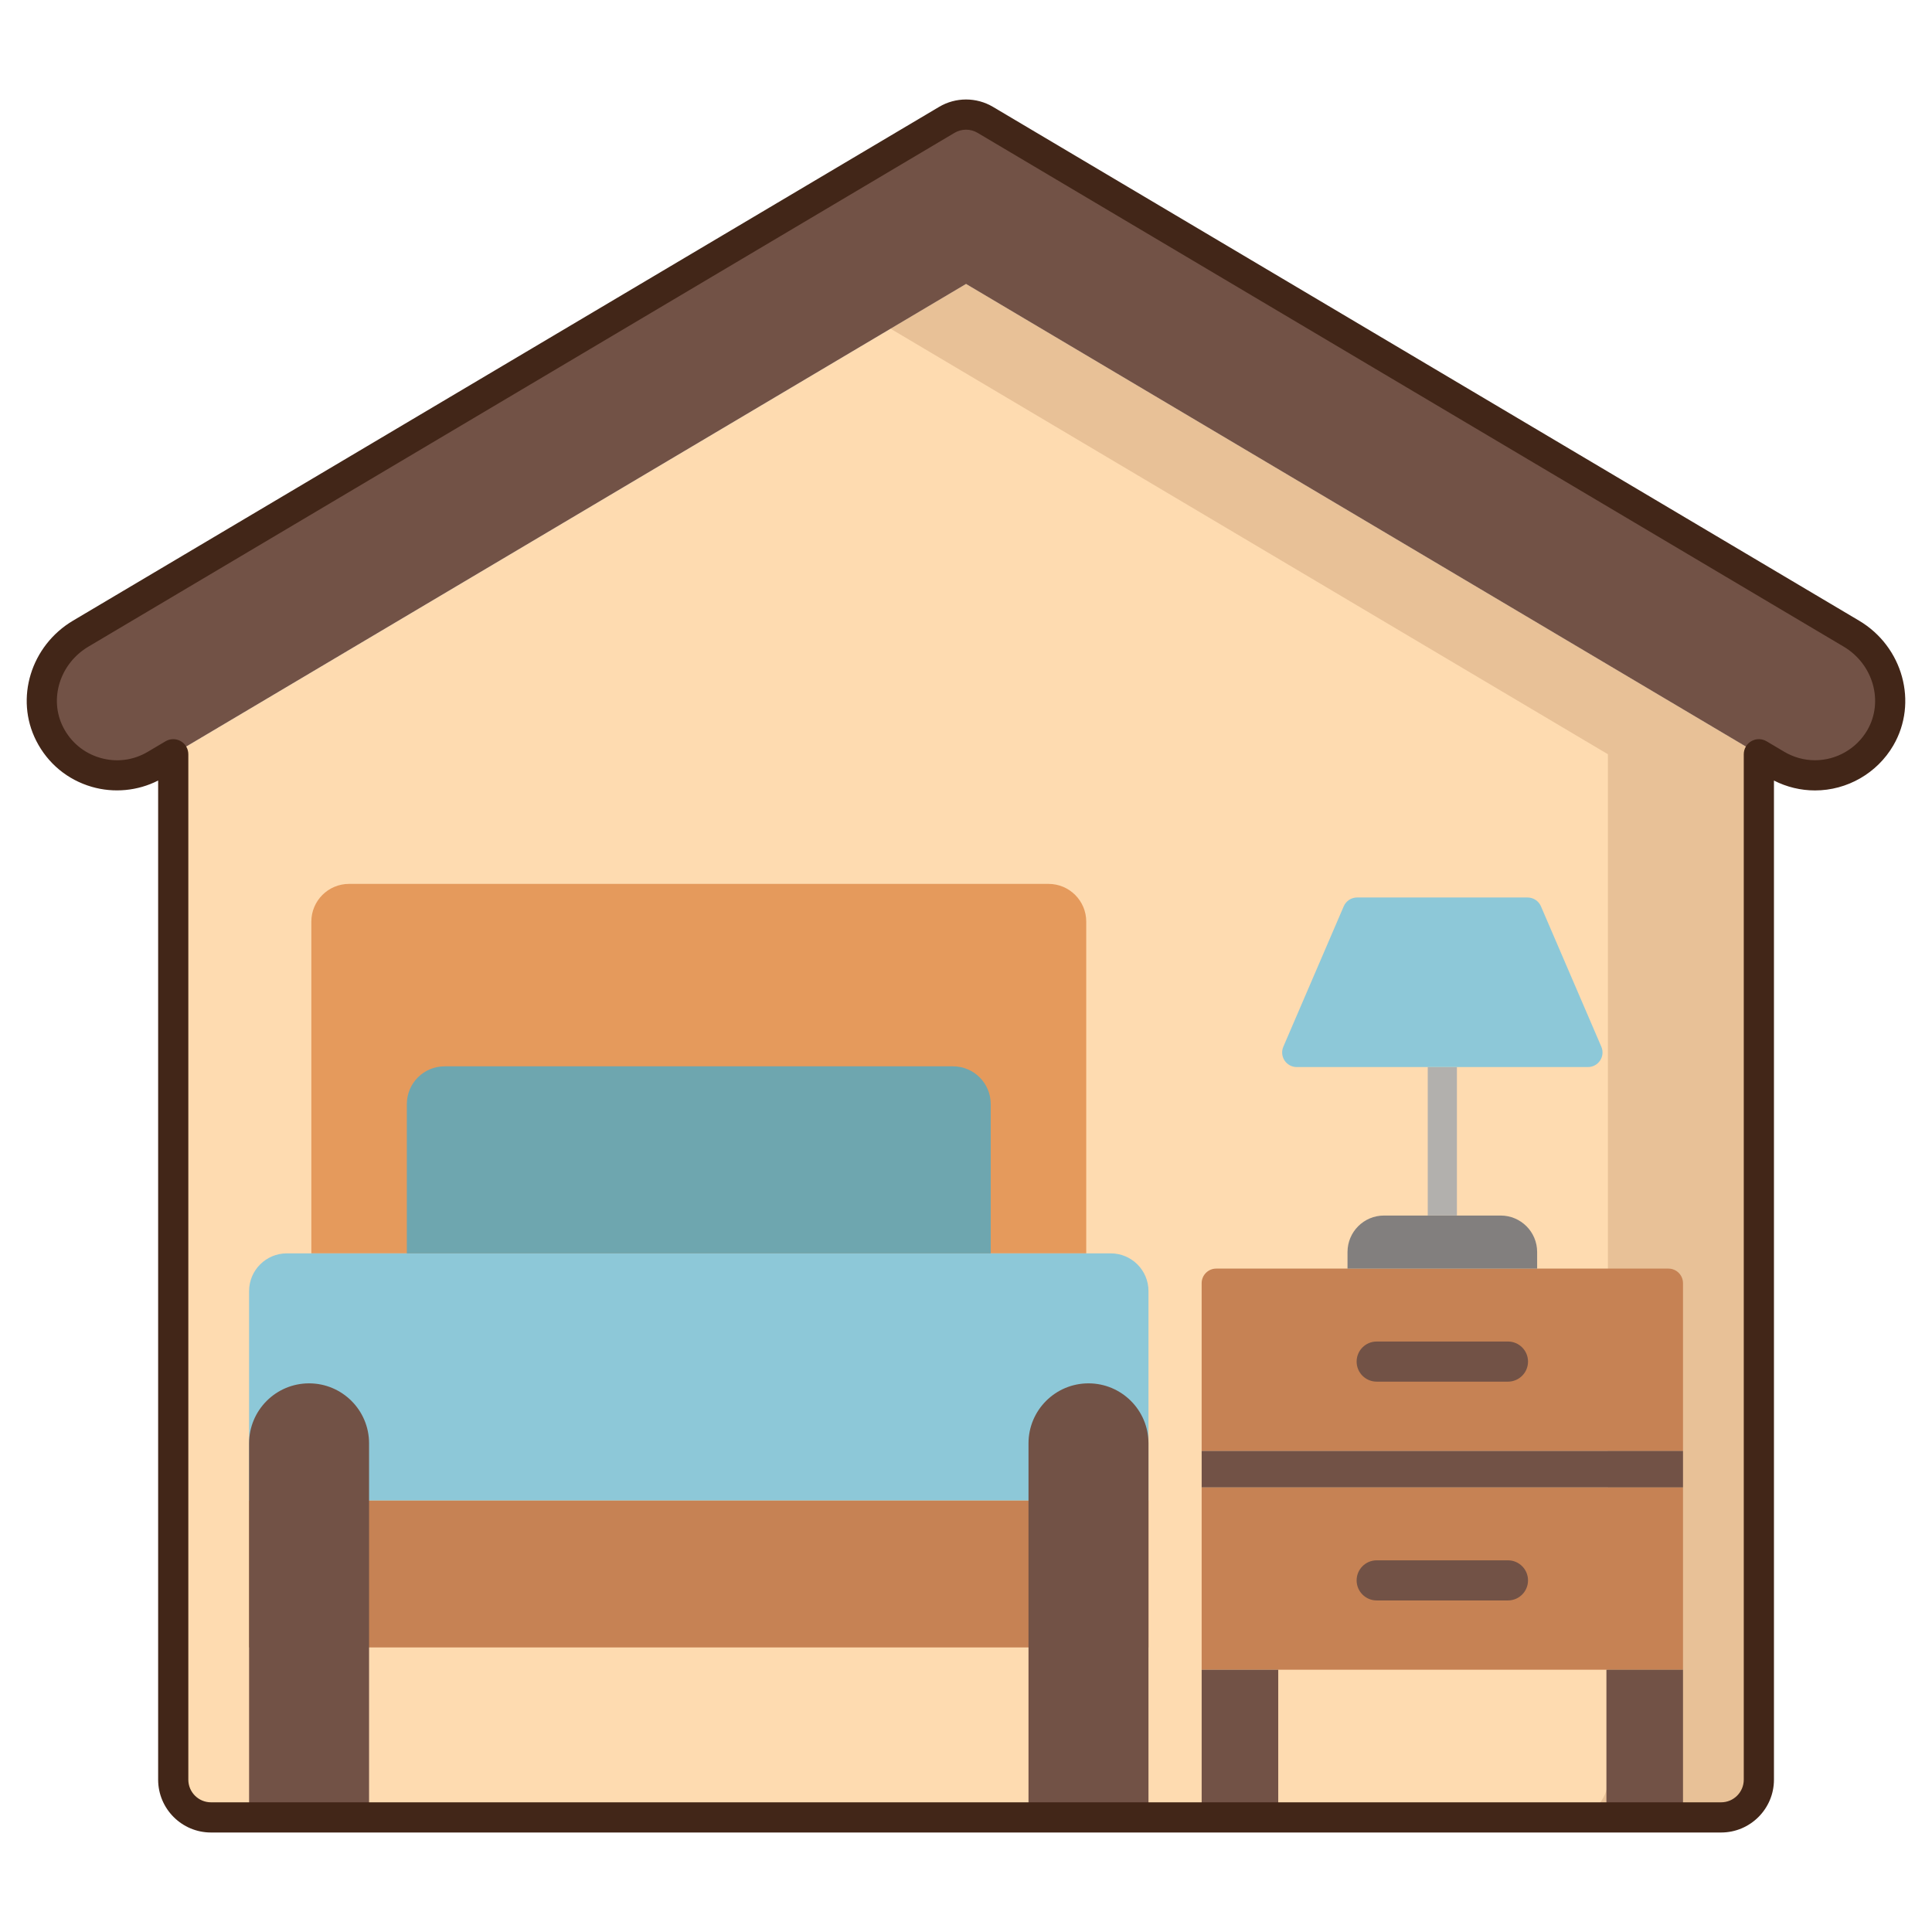 <svg id="Layer_1" height="512" viewBox="0 0 256 256" width="512" xmlns="http://www.w3.org/2000/svg"><g><g><g><path d="m128.006 37.624-105.051 62.319v135.873c0 2.761 2.239 5 5 5h200.103c2.761 0 5-2.239 5-5v-135.873z" fill="#fedbb0"/></g><g><path d="m128.006 37.624-10 5.932 95.052 56.386v135.873c0 2.761-2.239 5-5 5h20c2.761 0 5-2.239 5-5v-135.872z" fill="#e8c197"/></g><g><g><path d="m240.497 102.736c-1.734 0-3.492-.452-5.092-1.401l-107.399-63.711-107.398 63.711c-4.94 2.931-11.377 1.119-14.023-4.083-2.415-4.747-.466-10.576 4.115-13.293l114.756-68.076c1.573-.933 3.529-.933 5.102 0l114.757 68.077c4.773 2.832 6.627 9.017 3.831 13.811-1.861 3.191-5.211 4.965-8.649 4.965z" fill="#725246"/></g></g><g><g><path d="m143.932 166.078v-43.958c0-2.761-2.239-5-5-5h-92.677c-2.761 0-5 2.239-5 5v43.958z" fill="#e59a5c"/><g><path d="m33.006 198.81h119.174v19.483h-119.174z" fill="#c68254"/></g><g><path d="m147.18 166.078h-109.174c-2.761 0-5 2.239-5 5v27.732h119.174v-27.732c0-2.761-2.238-5-5-5z" fill="#8dc8d8"/></g><g><path d="m131.277 166.078h-77.368v-19.783c0-2.761 2.239-5 5-5h67.368c2.761 0 5 2.239 5 5z" fill="#6ea6af"/></g><g><path d="m48.905 240.816h-15.899v-49.566c0-4.39 3.559-7.949 7.949-7.949 4.39 0 7.949 3.559 7.949 7.949v49.566z" fill="#725246"/></g><g><path d="m152.18 240.816h-15.898v-49.566c0-4.39 3.559-7.949 7.949-7.949 4.39 0 7.949 3.559 7.949 7.949z" fill="#725246"/></g></g><g><g><path d="m223.006 192.256h-63.781v-22.227c0-1.067.865-1.933 1.933-1.933h59.915c1.067 0 1.933.865 1.933 1.933z" fill="#c68254"/></g><g><path d="m198.847 161.066h-15.462c-2.669 0-4.832 2.163-4.832 4.832v2.199h25.126v-2.199c0-2.669-2.163-4.832-4.832-4.832z" fill="#827f7e"/></g><g><path d="m189.183 141.39h3.865v19.676h-3.865z" fill="#b2b0ad"/></g><g><path d="m202.406 118.922h-22.58c-.772 0-1.47.46-1.775 1.169l-8.001 18.603c-.549 1.276.387 2.696 1.775 2.696h38.583c1.389 0 2.324-1.421 1.775-2.696l-8.001-18.603c-.305-.71-1.004-1.169-1.776-1.169z" fill="#8dc8d8"/></g><g><path d="m199.813 183.075h-17.395c-1.468 0-2.658-1.19-2.658-2.658 0-1.468 1.19-2.658 2.658-2.658h17.395c1.468 0 2.658 1.19 2.658 2.658 0 1.469-1.19 2.658-2.658 2.658z" fill="#725246"/></g><g><path d="m159.226 197.088h63.781v24.159h-63.781z" fill="#c68254"/></g><g><path d="m159.226 221.247h10.147v19.569h-10.147z" fill="#725246"/></g><g><path d="m212.859 221.247h10.147v19.569h-10.147z" fill="#725246"/></g><g><path d="m159.226 192.256h63.781v4.832h-63.781z" fill="#725246"/></g><g><path d="m199.813 212.067h-17.395c-1.468 0-2.658-1.19-2.658-2.658 0-1.468 1.19-2.658 2.658-2.658h17.395c1.468 0 2.658 1.19 2.658 2.658 0 1.468-1.19 2.658-2.658 2.658z" fill="#725246"/></g></g></g></g><g><path d="m228.058 242.816h-200.103c-3.859 0-7-3.14-7-7v-132.391c-2.702 1.376-5.866 1.683-8.793.834-3.22-.934-5.834-3.1-7.36-6.1-2.855-5.611-.713-12.604 4.877-15.921l114.756-68.075c2.202-1.306 4.939-1.307 7.144 0l114.756 68.077c5.811 3.447 7.847 10.866 4.538 16.539-2.143 3.675-6.118 5.958-10.377 5.958-1.89 0-3.755-.451-5.438-1.31v132.39c0 3.859-3.141 6.999-7 6.999zm-205.103-144.873c.342 0 .683.087.99.262.624.355 1.01 1.019 1.01 1.738v135.873c0 1.654 1.346 3 3 3h200.103c1.654 0 3-1.346 3-3v-135.873c0-.719.386-1.382 1.01-1.738.626-.356 1.393-.349 2.011.018l2.347 1.392c1.235.733 2.644 1.121 4.071 1.121 2.841 0 5.493-1.522 6.922-3.972 2.205-3.782.804-8.754-3.124-11.083l-114.758-68.077c-.944-.561-2.119-.56-3.062 0l-114.755 68.075c-3.782 2.244-5.255 6.929-3.354 10.667 1.02 2.003 2.764 3.45 4.91 4.072 2.149.624 4.388.337 6.311-.803l2.348-1.393c.314-.186.668-.279 1.02-.279z" fill="#422618"/></g></g></svg>